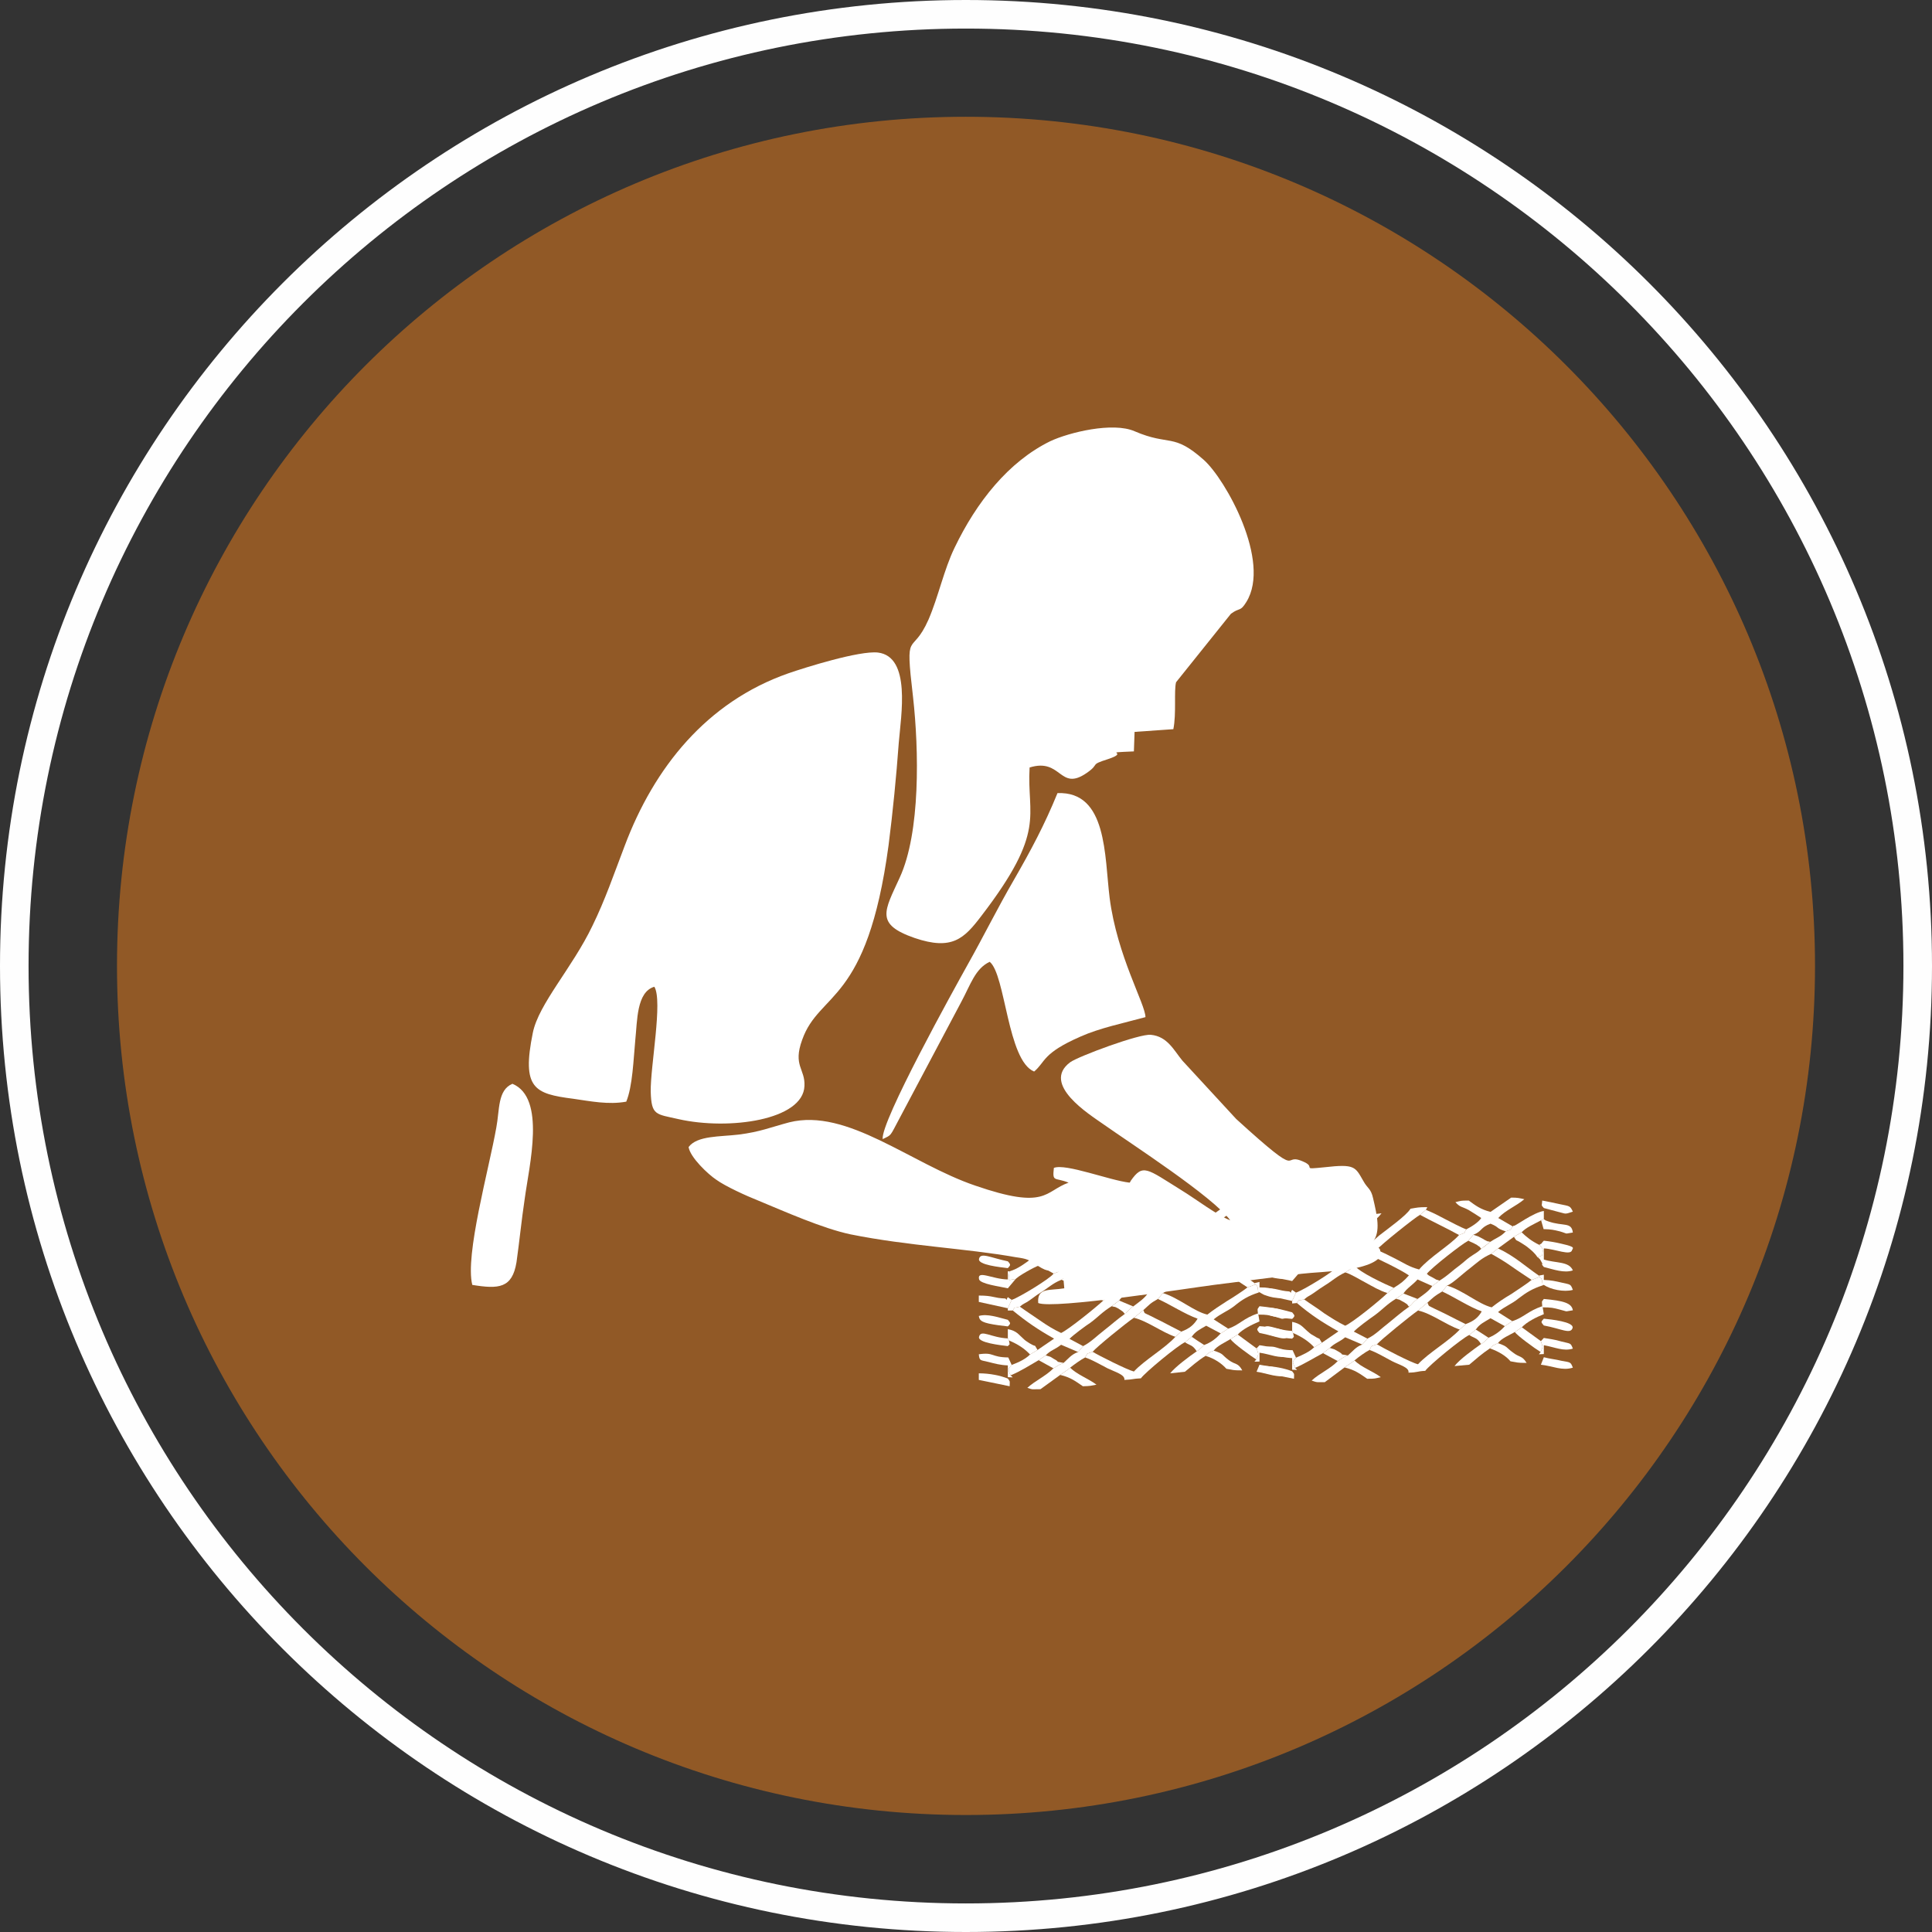 <?xml version="1.0" encoding="UTF-8"?>
<!DOCTYPE svg PUBLIC "-//W3C//DTD SVG 1.1//EN" "http://www.w3.org/Graphics/SVG/1.1/DTD/svg11.dtd">
<!-- Creator: CorelDRAW 2017 -->
<svg xmlns="http://www.w3.org/2000/svg" xml:space="preserve" width="517px" height="517px" version="1.1" style="shape-rendering:geometricPrecision; text-rendering:geometricPrecision; image-rendering:optimizeQuality; fill-rule:evenodd; clip-rule:evenodd"
viewBox="0 0 85.21 85.21"
 xmlns:xlink="http://www.w3.org/1999/xlink">
 <rect x="0" y="0" width="85.21" height="85.21" fill="#333333" stroke="none"/>
 <defs>
  <style type="text/css">
   <![CDATA[
    .fil0 {fill:#FEFEFE}
    .fil2 {fill:white}
    .fil1 {fill:#EF7F1A;fill-opacity:0.502}
   ]]>
  </style>
 </defs>
 <g id="Layer_x0020_1">
  <path class="fil0" d="M42.6 0c23.53,0 42.61,19.07 42.61,42.6 0,23.53 -19.08,42.61 -42.61,42.61 -23.53,0 -42.6,-19.08 -42.6,-42.61 0,-23.53 19.07,-42.6 42.6,-42.6zm0 1.26c22.83,0 41.35,18.51 41.35,41.34 0,22.84 -18.52,41.35 -41.35,41.35 -22.83,0 -41.34,-18.51 -41.34,-41.35 0,-22.83 18.51,-41.34 41.34,-41.34z"/>
  <path class="fil1" d="M42.6 5.15c20.68,0 37.45,16.76 37.45,37.45 0,20.68 -16.77,37.45 -37.45,37.45 -20.69,0 -37.44,-16.77 -37.44,-37.45 0,-20.69 16.75,-37.45 37.44,-37.45z"/>
  <g id="_2150445215568">
   <g>
    <g>
     <path class="fil2" d="M64.78 52.95c-0.39,0 -0.32,0.01 -0.59,0.07 0.21,0.24 0.3,0.19 0.59,0.35 0.21,0.13 0.42,0.26 0.55,0.35 -0.12,0.19 -0.44,0.39 -0.66,0.5 -0.14,0.21 0.02,0.12 -0.32,0.25 -0.36,0.42 -1.32,0.99 -1.76,1.52 -0.45,-0.12 -0.66,-0.28 -1,-0.45 -0.24,-0.12 -0.63,-0.33 -0.88,-0.41l-0.29 0.23c0.44,0.2 1.34,0.63 1.72,0.89 -0.24,0.27 -0.35,0.35 -0.67,0.55l-0.28 0.23c-0.3,0.3 -1.53,1.3 -1.86,1.44 -0.33,-0.16 -0.62,-0.35 -0.93,-0.55 -0.29,-0.22 -0.56,-0.38 -0.88,-0.61 -0.37,0.09 -0.18,-0.03 -0.32,0.16 0.6,0.51 1.1,0.84 1.83,1.25l-0.73 0.5 -0.34 0.2c-0.19,0.19 -0.49,0.33 -0.8,0.46 -0.18,0.2 -0.16,0.18 -0.04,0.45 0.42,-0.18 0.83,-0.44 1.23,-0.65l0.3 -0.23c0.22,-0.22 0.41,-0.25 0.68,-0.47l0.75 0.32 0.23 -0.26 -0.6 -0.31c0.15,-0.17 0.73,-0.59 0.92,-0.72 0.34,-0.25 0.54,-0.49 0.94,-0.73l0.33 -0.23c0.14,-0.23 0.4,-0.37 0.62,-0.62l0.65 0.29 0.32 -0.24c-0.22,-0.07 -0.06,0 -0.33,-0.15 -0.2,-0.1 -0.13,-0.07 -0.23,-0.15 0.21,-0.27 1.55,-1.32 1.83,-1.46l0.22 -0.26c0.39,-0.15 0.31,-0.33 0.76,-0.49 0.42,0.17 0.19,0.18 0.67,0.34 0.33,-0.13 0.14,0 0.31,-0.22l-0.64 -0.37c0.31,-0.34 0.8,-0.53 1.15,-0.83 -0.24,-0.05 -0.28,-0.07 -0.58,-0.07l-0.91 0.63c-0.44,-0.11 -0.66,-0.28 -0.96,-0.5l0 0 0 0z"/>
     <path class="fil2" d="M66.72 54.09c-0.17,0.22 0.02,0.09 -0.31,0.22 -0.23,0.24 -0.36,0.25 -0.68,0.46l-0.29 0.23c-0.02,0 -0.05,0.05 -0.06,0.04 0,-0.01 -0.04,0.02 -0.05,0.04 -0.19,0.18 -0.27,0.2 -0.5,0.36 -0.18,0.13 -0.26,0.22 -0.43,0.35 -0.36,0.26 -0.53,0.46 -0.91,0.69l-0.32 0.24c-0.14,0.22 -0.4,0.39 -0.65,0.57 -0.15,0.11 -0.06,0.04 -0.18,0.15 -0.02,0.03 -0.08,0.08 -0.09,0.1 -0.01,0 -0.05,0.06 -0.06,0.05 0,-0.01 -0.03,0.03 -0.04,0.04 -0.34,0.24 -0.6,0.47 -0.91,0.72 -0.35,0.27 -0.58,0.52 -0.93,0.69l-0.23 0.26c-0.28,0.1 -0.43,0.31 -0.63,0.48 -0.27,0.11 -0.24,0.12 -0.45,0.25 -0.32,0.34 -0.81,0.54 -1.15,0.86 0.27,0.09 0.16,0.07 0.58,0.07l0.87 -0.65 0.39 -0.27c0.01,0 0.04,-0.02 0.05,-0.04 0.19,-0.16 0.47,-0.36 0.66,-0.46 0.14,-0.22 -0.02,-0.12 0.33,-0.25 0.16,-0.19 1.5,-1.28 1.81,-1.49l0.42 -0.35c0.27,-0.24 0.29,-0.28 0.65,-0.49l0.21 -0.26c0.21,-0.06 0.75,-0.57 0.97,-0.73 0.37,-0.29 0.55,-0.48 0.98,-0.67l0.3 -0.24 0.7 -0.51 0.34 -0.2c0.21,-0.22 0.49,-0.33 0.86,-0.53l0.12 -0.05 0 -0.36c-0.45,0.06 -1.28,0.68 -1.31,0.65 -0.01,-0.02 -0.04,0.02 -0.06,0.03l0 0 0 0z"/>
     <path class="fil2" d="M67.55 56.45c-0.16,0.14 -0.65,0.46 -0.89,0.62 -0.34,0.2 -0.59,0.37 -0.87,0.59 -0.58,-0.14 -1.26,-0.75 -1.97,-0.96l-0.21 0.26c0.59,0.28 1.17,0.67 1.74,0.88 -0.15,0.26 -0.33,0.42 -0.71,0.56l-0.26 0.24c-0.47,0.51 -1.37,1.02 -1.84,1.53 -0.28,-0.06 -1.55,-0.72 -1.81,-0.88 -0.35,0.13 -0.19,0.03 -0.33,0.25 0.31,0.1 0.68,0.33 0.99,0.49 0.33,0.17 0.78,0.28 0.73,0.51 0.43,-0.01 0.35,-0.06 0.74,-0.08 0.16,-0.24 1.65,-1.46 1.94,-1.58l0.29 -0.24c0.16,-0.24 0.37,-0.33 0.65,-0.5l0.63 0.35 0.33 -0.22 -0.63 -0.4c0.3,-0.26 0.6,-0.35 0.9,-0.6 0.35,-0.27 0.63,-0.44 1.07,-0.58 0,-0.02 -0.03,-0.21 -0.03,-0.22 -0.05,-0.15 -0.07,-0.12 -0.11,-0.15l-0.35 0.13 0 0 0 0z"/>
     <path class="fil2" d="M62.21 53.31c-0.18,0.3 -0.97,0.86 -1.38,1.18 -0.12,0.1 -0.13,0.12 -0.24,0.21 -0.1,0.08 -0.08,0.05 -0.15,0.1l-0.12 0.06 -0.35 0.27c-0.11,0.17 -0.43,0.37 -0.62,0.49 -0.19,0.2 -0.04,0.1 -0.34,0.22 -0.15,0.23 -1.54,1.07 -1.85,1.17l-0.17 0.37 0 0.11 0.21 -0.02c0.14,-0.19 -0.05,-0.07 0.32,-0.16 0.18,-0.16 0.22,-0.14 0.43,-0.29 0.23,-0.16 0.26,-0.19 0.47,-0.32 0.33,-0.2 0.54,-0.41 0.91,-0.58 0.19,-0.11 0.07,-0.04 0.22,-0.14l0.2 -0.16c0.22,-0.18 0.32,-0.32 0.67,-0.46l0.29 -0.23c0.18,-0.22 1.69,-1.43 1.92,-1.55l0.26 -0.22 0.06 -0.12c-0.4,0 -0.44,0.02 -0.74,0.07l0 0 0 0z"/>
     <path class="fil2" d="M60.29 53.59c-0.25,0.23 -0.6,0.52 -0.96,0.7 -0.36,-0.14 -0.68,-0.33 -0.88,-0.57 -0.33,-0.05 -0.25,-0.06 -0.7,-0.06 0.23,0.28 0.94,0.67 1.22,0.9l-0.63 0.43 -0.32 0.21c-0.27,0.19 -0.58,0.44 -0.95,0.55 -0.13,0.61 0.02,0.3 0.24,0.38 0.09,-0.15 0.85,-0.57 1.06,-0.64l0.33 -0.21 0.62 -0.49c0.42,0.1 0.33,0.14 0.65,0.34l0.35 -0.27 -0.6 -0.26c0.33,-0.48 0.87,-0.62 1.21,-1.09l-0.64 0.08 0 0z"/>
     <path class="fil2" d="M66.7 58.27l-0.33 0.22c-0.18,0.2 -0.42,0.39 -0.72,0.51 -0.07,0.06 -0.12,0.12 -0.17,0.16 -0.23,0.2 0.01,-0.01 -0.16,0.12 -0.35,0.25 -0.94,0.67 -1.17,0.97l0.65 -0.06c0.27,-0.23 0.58,-0.5 0.91,-0.72 0.19,-0.18 0.08,-0.1 0.36,-0.23 0.12,-0.2 0.53,-0.37 0.74,-0.49l0.31 -0.21c0.21,-0.23 0.64,-0.45 0.97,-0.58l-0.05 -0.3 -0.02 -0.05c-0.63,0.21 -0.82,0.5 -1.32,0.66l0 0 0 0z"/>
     <path class="fil2" d="M67.9 54.91c0.06,0.07 0.16,0.14 0.14,0.29 -0.04,0.24 0.05,0.13 -0.23,0.25 0.03,0.01 0.05,0.03 0.06,0.04 0,0.01 0.03,0.03 0.05,0.05l0.09 0.16c0.05,0.1 -0.07,0.01 0.08,0.18 0.44,0.11 0.89,0.28 1.28,0.15 -0.17,-0.41 -0.75,-0.31 -1.28,-0.48l0 -0.49c0.5,0.02 1.2,0.35 1.25,0.06 0.02,-0.02 0.03,-0.05 0.03,-0.06l0 -0.03c-0.03,-0.05 -0.13,-0.09 -0.52,-0.18 -0.25,-0.06 -0.49,-0.1 -0.76,-0.13 0,0 -0.08,0.08 -0.1,0.12 -0.02,0.01 -0.05,0.04 -0.05,0.03 0,-0.01 -0.04,0.02 -0.04,0.04l0 0 0 0z"/>
     <path class="fil2" d="M65.77 55.3c0.31,0.17 0.59,0.34 0.89,0.55 0.31,0.22 0.58,0.39 0.89,0.6l0.35 -0.13 -0.03 -0.06c-0.62,-0.43 -1.09,-0.87 -1.8,-1.2l-0.3 0.24 0 0 0 0z"/>
     <path class="fil2" d="M59.33 56.12c0.22,0.05 0.72,0.36 0.9,0.45 0.31,0.17 0.61,0.35 0.96,0.46l0.28 -0.23c-0.38,-0.16 -1.54,-0.7 -1.72,-0.98l-0.2 0.16c-0.15,0.1 -0.03,0.03 -0.22,0.14l0 0z"/>
     <path class="fil2" d="M62.54 57.8c0.58,0.12 1.25,0.64 1.84,0.84l0.26 -0.24c-0.23,-0.11 -0.59,-0.3 -0.87,-0.44 -0.22,-0.11 -0.29,-0.14 -0.48,-0.23 -0.32,-0.17 -0.25,-0.08 -0.33,-0.28l-0.42 0.35z"/>
     <path class="fil2" d="M62.63 53.58c0.57,0.31 1.18,0.59 1.72,0.89 0.34,-0.13 0.18,-0.04 0.32,-0.25 -0.25,-0.09 -0.65,-0.31 -0.93,-0.45 -0.26,-0.14 -0.53,-0.28 -0.85,-0.41l-0.26 0.22 0 0 0 0z"/>
     <path class="fil2" d="M56.99 58.7l0.04 0.09c0.41,0.18 0.7,0.38 0.93,0.63l0.34 -0.2c-0.2,-0.31 0.01,-0.07 -0.36,-0.31 -0.14,-0.07 -0.18,-0.12 -0.29,-0.21 -0.2,-0.17 -0.27,-0.32 -0.66,-0.4l0 0.4 0 0z"/>
     <path class="fil2" d="M57.05 54.49l0.04 0.12c0.4,0.18 0.36,0.28 0.64,0.45 0.21,0.15 0.06,0.08 0.29,0.14l0.32 -0.21c-0.26,-0.13 -0.36,-0.26 -0.6,-0.43l-0.71 -0.44 0.02 0.37 0 0z"/>
     <path class="fil2" d="M66.81 58.75c0.11,0.16 0.89,0.73 1.14,0.88 0.11,-0.28 0.1,-0.17 0.01,-0.48l-0.84 -0.61 -0.31 0.21 0 0z"/>
     <path class="fil2" d="M56.99 56.5l0.32 -0.37c-0.22,-0.08 -0.37,0.23 -0.24,-0.38l-0.08 0 0 0.37c-0.68,-0.02 -1.36,-0.44 -1.27,-0.03 0.04,0.22 0.92,0.32 1.27,0.41l0 0 0 0z"/>
     <path class="fil2" d="M66.77 54.55c0.17,0.24 0.02,0.08 0.31,0.26 0.11,0.07 0.13,0.08 0.26,0.17 0.2,0.16 0.35,0.28 0.47,0.47 0.28,-0.12 0.19,-0.01 0.23,-0.25 0.02,-0.15 -0.08,-0.22 -0.14,-0.29 -0.37,-0.18 -0.58,-0.36 -0.79,-0.56l-0.34 0.2z"/>
     <path class="fil2" d="M56.99 60.41c0.25,0 0.26,0.06 0.13,-0.08 -0.12,-0.27 -0.14,-0.25 0.04,-0.45l-0.15 -0.33c-0.78,-0.01 -0.61,-0.24 -1.3,-0.13 0.03,0.29 0.05,0.24 0.43,0.33 0.27,0.07 0.53,0.13 0.85,0.15l0 0.51 0 0z"/>
     <path class="fil2" d="M65.71 59.47c0.38,0.13 0.71,0.33 0.91,0.57 0.33,0.05 0.25,0.07 0.71,0.07 -0.2,-0.33 -0.31,-0.23 -0.59,-0.45 -0.34,-0.24 -0.21,-0.26 -0.67,-0.42 -0.28,0.13 -0.17,0.05 -0.36,0.23l0 0 0 0z"/>
     <path class="fil2" d="M56.99 57.38l0.17 -0.37 -0.17 -0.12c-0.12,0.16 0.02,0.17 -0.12,0.07 -0.53,-0.04 -0.51,-0.15 -1.16,-0.15l0 0.28 1.28 0.29 0 0z"/>
     <path class="fil2" d="M59.3 60.31c0.47,0.11 0.69,0.29 1,0.5 0.36,0 0.33,-0.01 0.6,-0.07 -0.36,-0.27 -0.87,-0.44 -1.16,-0.74 -0.01,0.02 -0.04,0.04 -0.05,0.04l-0.39 0.27 0 0 0 0z"/>
     <path class="fil2" d="M67.96 59.15c0.09,0.31 0.1,0.2 -0.01,0.48 -0.11,0.15 -0.12,0.09 0.14,0.09l0 -0.39c0.5,0.09 0.87,0.28 1.28,0.15 -0.1,-0.26 -0.09,-0.21 -0.49,-0.31 -0.34,-0.1 -0.51,-0.11 -0.79,-0.16l-0.13 0.14 0 0 0 0z"/>
     <path class="fil2" d="M57.07 60.81c0,-0.23 0.04,-0.18 -0.08,-0.33 -0.33,-0.13 -0.8,-0.23 -1.28,-0.23l0 0.29 1.36 0.27 0 0 0 0z"/>
     <path class="fil2" d="M56.99 53.91l0.13 -0.32c-0.56,-0.08 -0.74,-0.22 -1.41,-0.22l0 0.29 1.28 0.25z"/>
     <path class="fil2" d="M68.02 57.61l0.02 0.05c0.37,0 0.46,0.02 0.76,0.1 0.41,0.1 0.15,0.09 0.57,0.03 -0.05,-0.32 -0.41,-0.42 -1.28,-0.5 -0.12,0.16 -0.08,0.07 -0.07,0.32l0 0z"/>
     <path class="fil2" d="M68.08 54.21c0.35,0.01 0.43,0.03 0.72,0.1 0.41,0.12 0.15,0.11 0.57,0.05 -0.06,-0.48 -0.42,-0.26 -1.08,-0.49 -0.19,-0.07 -0.08,-0.02 -0.2,-0.1l-0.12 0.05 0.11 0.39 0 0 0 0z"/>
     <path class="fil2" d="M56.99 59.04c0.1,-0.13 0.09,0.01 0.04,-0.25l-0.04 -0.09c-0.74,-0.03 -1.19,-0.41 -1.27,-0.06 -0.06,0.27 0.95,0.38 1.27,0.4z"/>
     <path class="fil2" d="M56.99 55.62c0.1,-0.14 0.16,-0.14 0,-0.32 -0.77,-0.15 -1.2,-0.4 -1.27,-0.09 -0.06,0.25 0.95,0.36 1.27,0.41l0 0z"/>
     <path class="fil2" d="M68.04 56.69l0.05 -0.02c0.29,0.2 0.89,0.33 1.28,0.22 -0.1,-0.26 -0.09,-0.23 -0.49,-0.32 -0.31,-0.07 -0.43,-0.1 -0.79,-0.12l0 -0.23 -0.22 0.04 0.03 0.06c0.04,0.03 0.06,0 0.11,0.15 0,0.01 0.03,0.2 0.03,0.22l0 0 0 0z"/>
     <path class="fil2" d="M68.09 58.46c0.77,0.14 1.19,0.41 1.27,0.1 0.05,-0.26 -0.95,-0.37 -1.27,-0.4 -0.12,0.14 -0.15,0.13 0,0.3z"/>
     <path class="fil2" d="M67.96 60.19c0.54,0.06 0.93,0.28 1.41,0.13 -0.1,-0.25 -0.09,-0.23 -0.49,-0.3 -0.28,-0.07 -0.54,-0.09 -0.79,-0.16l-0.13 0.33 0 0z"/>
     <path class="fil2" d="M68.09 53.28l0.64 0.17c0.35,0.08 0.25,0.12 0.64,-0.01 -0.12,-0.27 -0.15,-0.24 -0.57,-0.33 -0.32,-0.07 -0.51,-0.11 -0.78,-0.16 -0.01,0.23 -0.07,0.18 0.07,0.33l0 0 0 0z"/>
     <path class="fil2" d="M56.99 58.17c0.15,-0.14 0.11,-0.15 0,-0.29 -0.45,-0.11 -0.9,-0.28 -1.28,-0.15 0.03,0.22 0.17,0.3 0.87,0.4l0.41 0.04z"/>
     <path class="fil2" d="M56.99 54.75l0.1 -0.14 -0.04 -0.12 -0.06 0c-0.36,-0.16 -0.91,-0.32 -1.28,-0.2 0.02,0.13 -0.09,0.18 0.46,0.32 0.28,0.08 0.59,0.1 0.82,0.14l0 0 0 0z"/>
     <path class="fil2" d="M58.35 59.68l0.65 0.35c0.21,-0.13 0.18,-0.14 0.45,-0.25 -0.47,-0.08 -0.1,0.01 -0.42,-0.17 -0.26,-0.14 -0.07,-0.06 -0.38,-0.16l-0.3 0.23 0 0z"/>
     <path class="fil2" d="M58.37 55.49l0.64 0.35c0.3,-0.12 0.15,-0.02 0.34,-0.22l-0.65 -0.34 -0.33 0.21 0 0z"/>
     <path class="fil2" d="M64.76 54.72c0.13,0.07 0.21,0.09 0.31,0.15 0.02,0.01 0.09,0.04 0.11,0.07 0.15,0.1 0.03,0 0.15,0.14 0.01,-0.02 0.05,-0.05 0.05,-0.04 0.01,0.01 0.04,-0.04 0.05,-0.04l0.3 -0.23c-0.29,-0.07 0,0.03 -0.2,-0.06 -0.15,-0.07 0,-0.01 -0.18,-0.1 -0.2,-0.1 -0.11,-0.07 -0.37,-0.15l-0.22 0.26 0 0 0 0z"/>
     <path class="fil2" d="M61.57 57.28c0.24,0.08 0.04,-0.02 0.29,0.12 0.03,0.01 0.09,0.05 0.12,0.07 0.18,0.13 0.01,-0.02 0.16,0.16 0.02,-0.01 0.05,-0.05 0.05,-0.04 0.01,0.01 0.05,-0.05 0.06,-0.05 0.01,-0.02 0.07,-0.07 0.09,-0.1 0.12,-0.11 0.03,-0.04 0.18,-0.15l-0.62 -0.24 -0.33 0.23 0 0z"/>
     <path class="fil2" d="M64.8 58.88c0.22,0.15 0.34,0.1 0.52,0.4 0.17,-0.13 -0.07,0.08 0.16,-0.12 0.05,-0.04 0.1,-0.1 0.17,-0.16 -0.19,-0.12 -0.36,-0.24 -0.56,-0.36l-0.29 0.24 0 0z"/>
    </g>
    <g>
     <path class="fil2" d="M52.24 53.27c-0.39,0.01 -0.32,0.02 -0.59,0.07 0.22,0.24 0.31,0.2 0.59,0.36 0.21,0.12 0.42,0.25 0.55,0.34 -0.13,0.19 -0.44,0.39 -0.65,0.5 -0.15,0.21 0.01,0.11 -0.33,0.25 -0.36,0.43 -1.32,1 -1.76,1.52 -0.44,-0.13 -0.66,-0.28 -1,-0.44 -0.24,-0.12 -0.63,-0.35 -0.88,-0.42l-0.29 0.22c0.45,0.22 1.34,0.64 1.73,0.9 -0.25,0.27 -0.35,0.35 -0.68,0.55l-0.27 0.24c-0.31,0.29 -1.53,1.28 -1.86,1.43 -0.34,-0.16 -0.63,-0.34 -0.93,-0.55 -0.3,-0.21 -0.57,-0.38 -0.89,-0.61 -0.37,0.1 -0.18,-0.03 -0.31,0.17 0.6,0.49 1.09,0.83 1.82,1.24l-0.73 0.5 -0.33 0.2c-0.2,0.2 -0.49,0.34 -0.81,0.46 -0.18,0.2 -0.16,0.19 -0.05,0.46 0.44,-0.18 0.84,-0.44 1.24,-0.67l0.31 -0.21c0.21,-0.23 0.4,-0.25 0.68,-0.47l0.75 0.32 0.22 -0.26 -0.6 -0.32c0.15,-0.16 0.73,-0.59 0.92,-0.71 0.34,-0.25 0.54,-0.49 0.94,-0.73l0.33 -0.25c0.14,-0.22 0.41,-0.36 0.61,-0.6l0.66 0.27 0.33 -0.23c-0.23,-0.07 -0.07,0.01 -0.34,-0.14 -0.19,-0.1 -0.13,-0.08 -0.23,-0.16 0.22,-0.26 1.55,-1.31 1.84,-1.46l0.21 -0.26c0.39,-0.15 0.31,-0.32 0.76,-0.49 0.42,0.18 0.2,0.19 0.67,0.34 0.33,-0.12 0.14,0.01 0.31,-0.23l-0.64 -0.35c0.31,-0.34 0.81,-0.54 1.15,-0.85 -0.24,-0.03 -0.27,-0.07 -0.58,-0.07l-0.91 0.65c-0.44,-0.12 -0.66,-0.29 -0.96,-0.51l0 0 0 0z"/>
     <path class="fil2" d="M54.18 54.4c-0.17,0.24 0.02,0.11 -0.31,0.23 -0.23,0.25 -0.36,0.25 -0.68,0.47l-0.3 0.22c0,0.01 -0.04,0.06 -0.05,0.04 0,-0.01 -0.04,0.03 -0.06,0.04 -0.19,0.18 -0.27,0.19 -0.49,0.37 -0.18,0.12 -0.26,0.21 -0.42,0.35 -0.37,0.26 -0.54,0.45 -0.91,0.68l-0.33 0.23c-0.14,0.23 -0.4,0.4 -0.65,0.59 -0.15,0.09 -0.06,0.03 -0.18,0.15 -0.02,0.01 -0.08,0.08 -0.09,0.09 -0.01,0.01 -0.05,0.06 -0.06,0.05 0,-0.02 -0.03,0.03 -0.04,0.04 -0.34,0.24 -0.6,0.48 -0.91,0.72 -0.35,0.27 -0.58,0.52 -0.93,0.7l-0.22 0.26c-0.29,0.1 -0.44,0.3 -0.64,0.48 -0.27,0.11 -0.24,0.12 -0.45,0.24 -0.32,0.33 -0.81,0.55 -1.15,0.86 0.27,0.09 0.16,0.06 0.58,0.06l0.87 -0.63 0.39 -0.27c0.01,-0.02 0.03,-0.02 0.05,-0.05 0.19,-0.15 0.47,-0.35 0.66,-0.45 0.14,-0.22 -0.02,-0.12 0.33,-0.25 0.16,-0.2 1.5,-1.29 1.82,-1.5l0.42 -0.34c0.27,-0.24 0.28,-0.29 0.64,-0.49l0.22 -0.26c0.19,-0.08 0.74,-0.58 0.95,-0.73 0.38,-0.3 0.56,-0.48 1,-0.68l0.29 -0.24 0.7 -0.5 0.34 -0.2c0.21,-0.23 0.49,-0.33 0.86,-0.53l0.12 -0.05 0 -0.37c-0.45,0.07 -1.28,0.69 -1.31,0.65 -0.01,-0.01 -0.04,0.02 -0.06,0.02l0 0 0 0z"/>
     <path class="fil2" d="M55.02 56.78c-0.16,0.13 -0.66,0.46 -0.9,0.6 -0.34,0.22 -0.59,0.38 -0.87,0.6 -0.58,-0.13 -1.26,-0.74 -1.96,-0.95l-0.22 0.26c0.59,0.27 1.17,0.66 1.75,0.87 -0.16,0.26 -0.34,0.43 -0.72,0.57l-0.26 0.23c-0.46,0.51 -1.37,1.03 -1.83,1.53 -0.29,-0.07 -1.56,-0.71 -1.82,-0.87 -0.35,0.13 -0.19,0.03 -0.33,0.25 0.31,0.1 0.68,0.32 0.99,0.48 0.33,0.16 0.78,0.28 0.74,0.51 0.43,-0.02 0.33,-0.05 0.73,-0.07 0.16,-0.24 1.65,-1.47 1.94,-1.59l0.3 -0.24c0.15,-0.23 0.36,-0.33 0.64,-0.49l0.64 0.34 0.33 -0.21 -0.64 -0.41c0.31,-0.26 0.6,-0.35 0.91,-0.59 0.34,-0.28 0.62,-0.45 1.06,-0.59 0,-0.01 -0.03,-0.2 -0.03,-0.23 -0.05,-0.13 -0.07,-0.1 -0.1,-0.13l-0.35 0.13 0 0 0 0z"/>
     <path class="fil2" d="M49.68 53.62c-0.18,0.32 -0.98,0.87 -1.39,1.19 -0.12,0.09 -0.13,0.13 -0.23,0.21 -0.11,0.08 -0.1,0.06 -0.16,0.11l-0.12 0.06 -0.35 0.26c-0.11,0.17 -0.43,0.37 -0.62,0.48 -0.18,0.21 -0.03,0.12 -0.34,0.24 -0.15,0.22 -1.53,1.06 -1.85,1.16l-0.17 0.37 0 0.1 0.22 0c0.13,-0.2 -0.06,-0.07 0.31,-0.17 0.18,-0.16 0.22,-0.13 0.43,-0.28 0.23,-0.16 0.26,-0.2 0.47,-0.33 0.33,-0.2 0.54,-0.42 0.92,-0.57 0.18,-0.11 0.07,-0.05 0.21,-0.15l0.21 -0.16c0.21,-0.18 0.3,-0.32 0.67,-0.47l0.28 -0.22c0.18,-0.22 1.69,-1.43 1.93,-1.54l0.26 -0.22 0.05 -0.14c-0.39,0 -0.44,0.03 -0.73,0.07l0 0 0 0z"/>
     <path class="fil2" d="M47.75 53.91c-0.25,0.23 -0.6,0.53 -0.95,0.71 -0.37,-0.15 -0.68,-0.33 -0.89,-0.58 -0.33,-0.06 -0.25,-0.07 -0.7,-0.07 0.24,0.29 0.94,0.68 1.22,0.92l-0.63 0.42 -0.32 0.21c-0.27,0.2 -0.58,0.44 -0.95,0.55 -0.12,0.61 0.02,0.29 0.24,0.37 0.09,-0.14 0.85,-0.56 1.06,-0.63l0.33 -0.22 0.62 -0.49c0.42,0.12 0.33,0.14 0.65,0.35l0.35 -0.26 -0.6 -0.26c0.33,-0.48 0.88,-0.62 1.21,-1.09l-0.64 0.07 0 0z"/>
     <path class="fil2" d="M54.17 58.6l-0.33 0.21c-0.18,0.2 -0.42,0.4 -0.73,0.51 -0.07,0.06 -0.12,0.12 -0.17,0.16 -0.23,0.2 0.01,-0.01 -0.16,0.12 -0.35,0.24 -0.94,0.68 -1.17,0.97l0.65 -0.07c0.27,-0.22 0.58,-0.5 0.91,-0.7 0.19,-0.18 0.08,-0.11 0.36,-0.23 0.13,-0.2 0.53,-0.38 0.74,-0.51l0.32 -0.2c0.2,-0.23 0.63,-0.44 0.96,-0.58l-0.05 -0.3 -0.02 -0.05c-0.63,0.2 -0.82,0.51 -1.31,0.67l0 0 0 0z"/>
     <path class="fil2" d="M55.36 55.23c0.06,0.08 0.16,0.14 0.13,0.29 -0.03,0.25 0.06,0.13 -0.21,0.25 0.02,0.02 0.04,0.03 0.05,0.04 0,0.01 0.04,0.03 0.05,0.06l0.09 0.14c0.05,0.11 -0.07,0.02 0.08,0.18 0.44,0.12 0.89,0.29 1.28,0.17 -0.17,-0.43 -0.75,-0.33 -1.28,-0.49l0 -0.49c0.5,0.02 1.2,0.35 1.26,0.07 0.01,-0.03 0.01,-0.05 0.02,-0.07l0 -0.03c-0.02,-0.05 -0.13,-0.09 -0.53,-0.19 -0.24,-0.06 -0.48,-0.1 -0.75,-0.11 0,0 -0.08,0.08 -0.1,0.1 -0.01,0.01 -0.05,0.06 -0.05,0.05 0,-0.01 -0.03,0.02 -0.04,0.03l0 0z"/>
     <path class="fil2" d="M53.24 55.62c0.3,0.17 0.58,0.35 0.88,0.55 0.31,0.23 0.58,0.39 0.9,0.61l0.35 -0.13 -0.04 -0.06c-0.62,-0.43 -1.09,-0.88 -1.8,-1.21l-0.29 0.24 0 0 0 0z"/>
     <path class="fil2" d="M46.8 56.44c0.21,0.06 0.71,0.36 0.89,0.46 0.31,0.17 0.61,0.35 0.97,0.46l0.27 -0.24c-0.38,-0.16 -1.54,-0.7 -1.71,-0.98l-0.21 0.16c-0.14,0.1 -0.03,0.04 -0.21,0.14l0 0 0 0z"/>
     <path class="fil2" d="M50.01 58.12c0.57,0.13 1.24,0.64 1.83,0.84l0.26 -0.23c-0.23,-0.12 -0.59,-0.3 -0.87,-0.45 -0.22,-0.11 -0.29,-0.14 -0.48,-0.24 -0.32,-0.16 -0.25,-0.08 -0.32,-0.26l-0.42 0.34 0 0z"/>
     <path class="fil2" d="M50.1 53.91c0.56,0.31 1.17,0.58 1.71,0.88 0.34,-0.14 0.18,-0.04 0.33,-0.25 -0.25,-0.08 -0.66,-0.32 -0.93,-0.45 -0.27,-0.14 -0.54,-0.29 -0.85,-0.4l-0.26 0.22 0 0 0 0z"/>
     <path class="fil2" d="M44.45 59.03l0.05 0.09c0.4,0.17 0.69,0.36 0.93,0.62l0.33 -0.2c-0.2,-0.32 0.02,-0.07 -0.36,-0.3 -0.13,-0.08 -0.19,-0.12 -0.29,-0.22 -0.19,-0.16 -0.26,-0.32 -0.66,-0.4l0 0.41 0 0z"/>
     <path class="fil2" d="M44.51 54.81l0.04 0.13c0.4,0.16 0.37,0.27 0.64,0.45 0.21,0.15 0.06,0.07 0.29,0.13l0.32 -0.21c-0.26,-0.12 -0.35,-0.25 -0.6,-0.43l-0.7 -0.43 0.01 0.36 0 0z"/>
     <path class="fil2" d="M54.27 59.06c0.11,0.18 0.89,0.74 1.14,0.9 0.11,-0.28 0.11,-0.18 0.01,-0.49l-0.83 -0.61 -0.32 0.2 0 0 0 0z"/>
     <path class="fil2" d="M44.45 56.82l0.32 -0.38c-0.22,-0.08 -0.36,0.24 -0.24,-0.37l-0.08 0 0 0.36c-0.68,-0.01 -1.36,-0.43 -1.27,-0.01 0.05,0.21 0.92,0.32 1.27,0.4l0 0 0 0z"/>
     <path class="fil2" d="M54.23 54.88c0.17,0.22 0.03,0.08 0.31,0.25 0.11,0.08 0.14,0.08 0.26,0.18 0.2,0.15 0.35,0.28 0.48,0.46 0.27,-0.12 0.18,0 0.21,-0.25 0.03,-0.15 -0.07,-0.21 -0.13,-0.29 -0.37,-0.17 -0.58,-0.35 -0.79,-0.55l-0.34 0.2 0 0z"/>
     <path class="fil2" d="M44.45 60.74c0.25,0 0.26,0.05 0.12,-0.08 -0.11,-0.27 -0.13,-0.26 0.05,-0.46l-0.15 -0.33c-0.78,-0.01 -0.61,-0.24 -1.3,-0.14 0.03,0.3 0.06,0.25 0.43,0.34 0.27,0.07 0.53,0.14 0.85,0.15l0 0.52 0 0 0 0z"/>
     <path class="fil2" d="M53.17 59.8c0.38,0.11 0.71,0.33 0.92,0.57 0.33,0.05 0.24,0.07 0.7,0.07 -0.19,-0.35 -0.31,-0.24 -0.59,-0.45 -0.34,-0.25 -0.2,-0.27 -0.67,-0.42 -0.28,0.12 -0.17,0.05 -0.36,0.23l0 0 0 0z"/>
     <path class="fil2" d="M44.45 57.7l0.17 -0.37 -0.17 -0.12c-0.11,0.16 0.02,0.17 -0.11,0.06 -0.54,-0.02 -0.51,-0.13 -1.17,-0.13l0 0.28 1.28 0.28 0 0 0 0z"/>
     <path class="fil2" d="M46.76 60.64c0.47,0.11 0.69,0.29 1,0.5 0.36,-0.01 0.33,-0.02 0.6,-0.07 -0.36,-0.27 -0.87,-0.45 -1.16,-0.75 -0.02,0.03 -0.04,0.03 -0.05,0.05l-0.39 0.27 0 0 0 0z"/>
     <path class="fil2" d="M55.42 59.47c0.1,0.31 0.1,0.21 -0.01,0.49 -0.12,0.13 -0.12,0.09 0.14,0.09l0 -0.39c0.5,0.07 0.87,0.28 1.28,0.14 -0.1,-0.26 -0.09,-0.2 -0.49,-0.32 -0.34,-0.09 -0.52,-0.1 -0.79,-0.15l-0.13 0.14 0 0 0 0z"/>
     <path class="fil2" d="M44.53 61.14c0,-0.23 0.04,-0.18 -0.08,-0.34 -0.33,-0.13 -0.79,-0.23 -1.28,-0.23l0 0.29 1.36 0.28 0 0z"/>
     <path class="fil2" d="M44.45 54.23l0.12 -0.32c-0.55,-0.09 -0.73,-0.22 -1.4,-0.22l0 0.28 1.28 0.26z"/>
     <path class="fil2" d="M55.48 57.93l0.02 0.05c0.38,0 0.46,0.02 0.76,0.1 0.41,0.11 0.15,0.1 0.57,0.04 -0.05,-0.33 -0.41,-0.42 -1.28,-0.51 -0.11,0.17 -0.09,0.07 -0.07,0.32l0 0z"/>
     <path class="fil2" d="M55.54 54.54c0.35,0 0.43,0.02 0.71,0.1 0.42,0.11 0.16,0.09 0.58,0.04 -0.06,-0.47 -0.42,-0.26 -1.08,-0.49 -0.19,-0.06 -0.08,-0.02 -0.2,-0.09l-0.11 0.05 0.1 0.39 0 0 0 0z"/>
     <path class="fil2" d="M44.45 59.37c0.1,-0.13 0.09,0.01 0.05,-0.25l-0.05 -0.09c-0.74,-0.03 -1.19,-0.42 -1.27,-0.07 -0.07,0.26 0.95,0.37 1.27,0.41l0 0z"/>
     <path class="fil2" d="M44.45 55.93c0.1,-0.12 0.16,-0.13 0,-0.3 -0.77,-0.16 -1.2,-0.41 -1.27,-0.11 -0.07,0.27 0.95,0.37 1.27,0.41z"/>
     <path class="fil2" d="M55.5 57.01l0.05 -0.02c0.29,0.21 0.89,0.34 1.28,0.21 -0.1,-0.24 -0.09,-0.21 -0.49,-0.3 -0.31,-0.08 -0.43,-0.12 -0.79,-0.12l0 -0.24 -0.22 0.05 0.04 0.06c0.03,0.03 0.05,0 0.1,0.13 0,0.03 0.03,0.22 0.03,0.23l0 0 0 0z"/>
     <path class="fil2" d="M55.55 58.79c0.77,0.14 1.19,0.41 1.27,0.09 0.05,-0.26 -0.95,-0.37 -1.27,-0.39 -0.11,0.13 -0.15,0.13 0,0.3z"/>
     <path class="fil2" d="M55.42 60.5c0.54,0.08 0.93,0.3 1.41,0.14 -0.1,-0.24 -0.09,-0.22 -0.49,-0.31 -0.28,-0.07 -0.54,-0.09 -0.79,-0.14l-0.13 0.31 0 0z"/>
     <path class="fil2" d="M55.55 53.61l0.63 0.16c0.36,0.08 0.26,0.11 0.65,0 -0.11,-0.27 -0.15,-0.24 -0.57,-0.33 -0.32,-0.07 -0.51,-0.11 -0.78,-0.17 -0.02,0.24 -0.07,0.18 0.07,0.34l0 0 0 0z"/>
     <path class="fil2" d="M44.45 58.5c0.15,-0.14 0.11,-0.15 0,-0.29 -0.44,-0.11 -0.9,-0.28 -1.28,-0.17 0.03,0.23 0.17,0.31 0.87,0.41l0.41 0.05z"/>
     <path class="fil2" d="M44.45 55.08l0.1 -0.14 -0.04 -0.13 -0.06 0c-0.36,-0.16 -0.91,-0.32 -1.28,-0.2 0.02,0.12 -0.09,0.19 0.46,0.33 0.29,0.06 0.59,0.09 0.82,0.14l0 0 0 0z"/>
     <path class="fil2" d="M45.81 59.99l0.65 0.36c0.21,-0.12 0.18,-0.13 0.45,-0.24 -0.46,-0.09 -0.1,0 -0.42,-0.17 -0.26,-0.15 -0.07,-0.07 -0.37,-0.16l-0.31 0.21 0 0 0 0z"/>
     <path class="fil2" d="M45.83 55.81l0.64 0.36c0.31,-0.12 0.16,-0.03 0.34,-0.24l-0.65 -0.34 -0.33 0.22 0 0z"/>
     <path class="fil2" d="M52.23 55.04c0.12,0.06 0.2,0.09 0.29,0.15 0.04,0.01 0.1,0.05 0.13,0.07 0.14,0.1 0.02,0 0.13,0.14 0.02,-0.01 0.06,-0.05 0.06,-0.04 0.01,0.02 0.05,-0.03 0.05,-0.04l0.3 -0.22c-0.28,-0.07 0,0.02 -0.2,-0.07 -0.15,-0.07 0.01,0 -0.17,-0.09 -0.21,-0.12 -0.12,-0.07 -0.38,-0.16l-0.21 0.26 0 0 0 0z"/>
     <path class="fil2" d="M49.03 57.61c0.24,0.07 0.05,-0.02 0.29,0.1 0.03,0.02 0.09,0.06 0.12,0.08 0.17,0.13 0.01,-0.02 0.17,0.16 0.01,-0.01 0.04,-0.06 0.04,-0.04 0.01,0.01 0.05,-0.04 0.06,-0.05 0.01,-0.01 0.07,-0.08 0.09,-0.09 0.12,-0.12 0.03,-0.06 0.18,-0.15l-0.62 -0.26 -0.33 0.25 0 0z"/>
     <path class="fil2" d="M52.26 59.2c0.23,0.15 0.34,0.11 0.52,0.4 0.17,-0.13 -0.07,0.08 0.16,-0.12 0.05,-0.04 0.1,-0.1 0.17,-0.16 -0.19,-0.12 -0.36,-0.23 -0.55,-0.36l-0.3 0.24 0 0z"/>
    </g>
   </g>
   <path class="fil2" d="M27.62 48.59c0.28,-0.67 0.32,-1.88 0.4,-2.73 0.09,-0.83 0.05,-2.11 0.84,-2.34 0.38,0.62 -0.18,3.52 -0.16,4.63 0.03,1.06 0.23,0.98 1.23,1.21 2.23,0.5 5.49,0.04 5.55,-1.46 0.04,-0.76 -0.52,-0.89 -0.1,-2.04 0.76,-2.15 2.86,-1.54 3.81,-8.58 0.19,-1.49 0.34,-3.01 0.45,-4.52 0.1,-1.21 0.55,-3.8 -0.92,-3.98 -0.82,-0.09 -3.21,0.66 -3.96,0.92 -3.59,1.26 -5.91,4.15 -7.21,7.61 -0.47,1.23 -0.86,2.38 -1.42,3.52 -0.89,1.86 -2.37,3.44 -2.63,4.72 -0.5,2.46 0.07,2.69 1.78,2.91 0.77,0.11 1.55,0.27 2.33,0.13l0.01 0 0 0z"/>
   <path class="fil2" d="M45.41 33.85c1.42,-0.44 1.31,1.08 2.52,0.24 0.61,-0.42 0.09,-0.34 0.94,-0.61 1.03,-0.34 -0.41,-0.27 1.14,-0.34l0.03 -0.86 1.71 -0.12c0.14,-0.69 0.02,-1.68 0.12,-2.07l2.42 -3.02c0.41,-0.3 0.4,-0.07 0.68,-0.52 1.11,-1.79 -0.92,-5.41 -1.87,-6.26 -1.37,-1.22 -1.5,-0.6 -3.06,-1.27 -0.96,-0.42 -2.89,0.05 -3.72,0.44 -1.84,0.9 -3.25,2.68 -4.22,4.7 -0.47,0.97 -0.71,2.15 -1.15,3.17 -0.75,1.69 -1.05,0.28 -0.68,3.42 0.26,2.33 0.33,5.97 -0.59,7.96 -0.67,1.47 -1.1,2.05 0.66,2.66 1.65,0.56 2.18,0.03 2.94,-0.97 2.9,-3.78 2,-4.38 2.13,-6.55l0 0 0 0z"/>
   <path class="fil2" d="M54.26 53.82c-0.55,-0.2 -1.55,-0.96 -2.16,-1.33 -1.53,-0.95 -1.69,-1.18 -2.23,-0.41 -0.01,0.01 -0.02,0.06 -0.05,0.08 -0.89,-0.1 -2.82,-0.86 -3.34,-0.65 -0.07,0.65 0.03,0.4 0.65,0.65 -1.07,0.38 -0.96,1.22 -4.12,0.13 -2.85,-0.97 -5.64,-3.43 -8.2,-2.79 -0.83,0.22 -1.28,0.42 -2.23,0.54 -0.83,0.1 -1.83,0.04 -2.21,0.55 0.07,0.46 0.87,1.21 1.22,1.44 0.4,0.29 1.32,0.71 1.85,0.92 1.16,0.48 2.84,1.23 4.07,1.49 2.59,0.52 5.04,0.61 7.3,1.01 0.51,0.07 0.56,0.11 0.95,0.37 0.57,0.36 0.42,0.12 1.12,0.32l0.06 0.68c-0.64,0.11 -1.21,-0.05 -1.15,0.65 0.69,0.28 6.59,-0.65 7.75,-0.8 1.28,-0.16 2.56,-0.33 3.86,-0.49 1.02,-0.12 3.04,-0.09 3.52,-0.81 -0.1,-0.49 -0.04,-0.17 -0.27,-0.48l-0.1 -0.12c0.35,-0.44 0.19,-1.15 0.01,-1.92 -0.1,-0.45 -0.24,-0.41 -0.44,-0.78 -0.35,-0.61 -0.37,-0.74 -1.69,-0.59 -1.09,0.11 -0.39,0.02 -0.89,-0.22 -1.13,-0.54 0.14,0.97 -3.02,-1.91l-2.37 -2.57c-0.38,-0.46 -0.66,-1.07 -1.39,-1.14 -0.49,-0.06 -3.2,0.95 -3.56,1.21 -1.3,0.97 0.88,2.32 1.43,2.71 1.32,0.93 4.84,3.2 5.63,4.26l0 0 0 0z"/>
   <path class="fil2" d="M38.93 50.24c0.41,-0.2 0.3,-0.09 0.75,-0.93l2.71 -5.11c0.42,-0.78 0.62,-1.48 1.26,-1.78 0.7,0.56 0.78,4.36 1.96,4.84 0.51,-0.43 0.35,-0.8 2.04,-1.54 0.85,-0.38 1.88,-0.59 2.87,-0.86 0,-0.57 -1.25,-2.69 -1.58,-5.26 -0.23,-1.84 -0.1,-4.71 -2.3,-4.62 -0.57,1.4 -1.17,2.52 -1.93,3.84 -0.72,1.24 -1.32,2.46 -2.04,3.74 -0.59,1.06 -3.83,6.9 -3.74,7.68l0 0 0 0z"/>
   <path class="fil2" d="M20.83 56.67c1.17,0.19 1.76,0.15 1.95,-1 0.13,-0.92 0.22,-1.85 0.36,-2.78 0.2,-1.5 0.95,-4.47 -0.54,-5.09 -0.66,0.28 -0.56,1.15 -0.71,1.93 -0.32,1.82 -1.39,5.63 -1.06,6.94l0 0z"/>
  </g>
 </g>
</svg>
